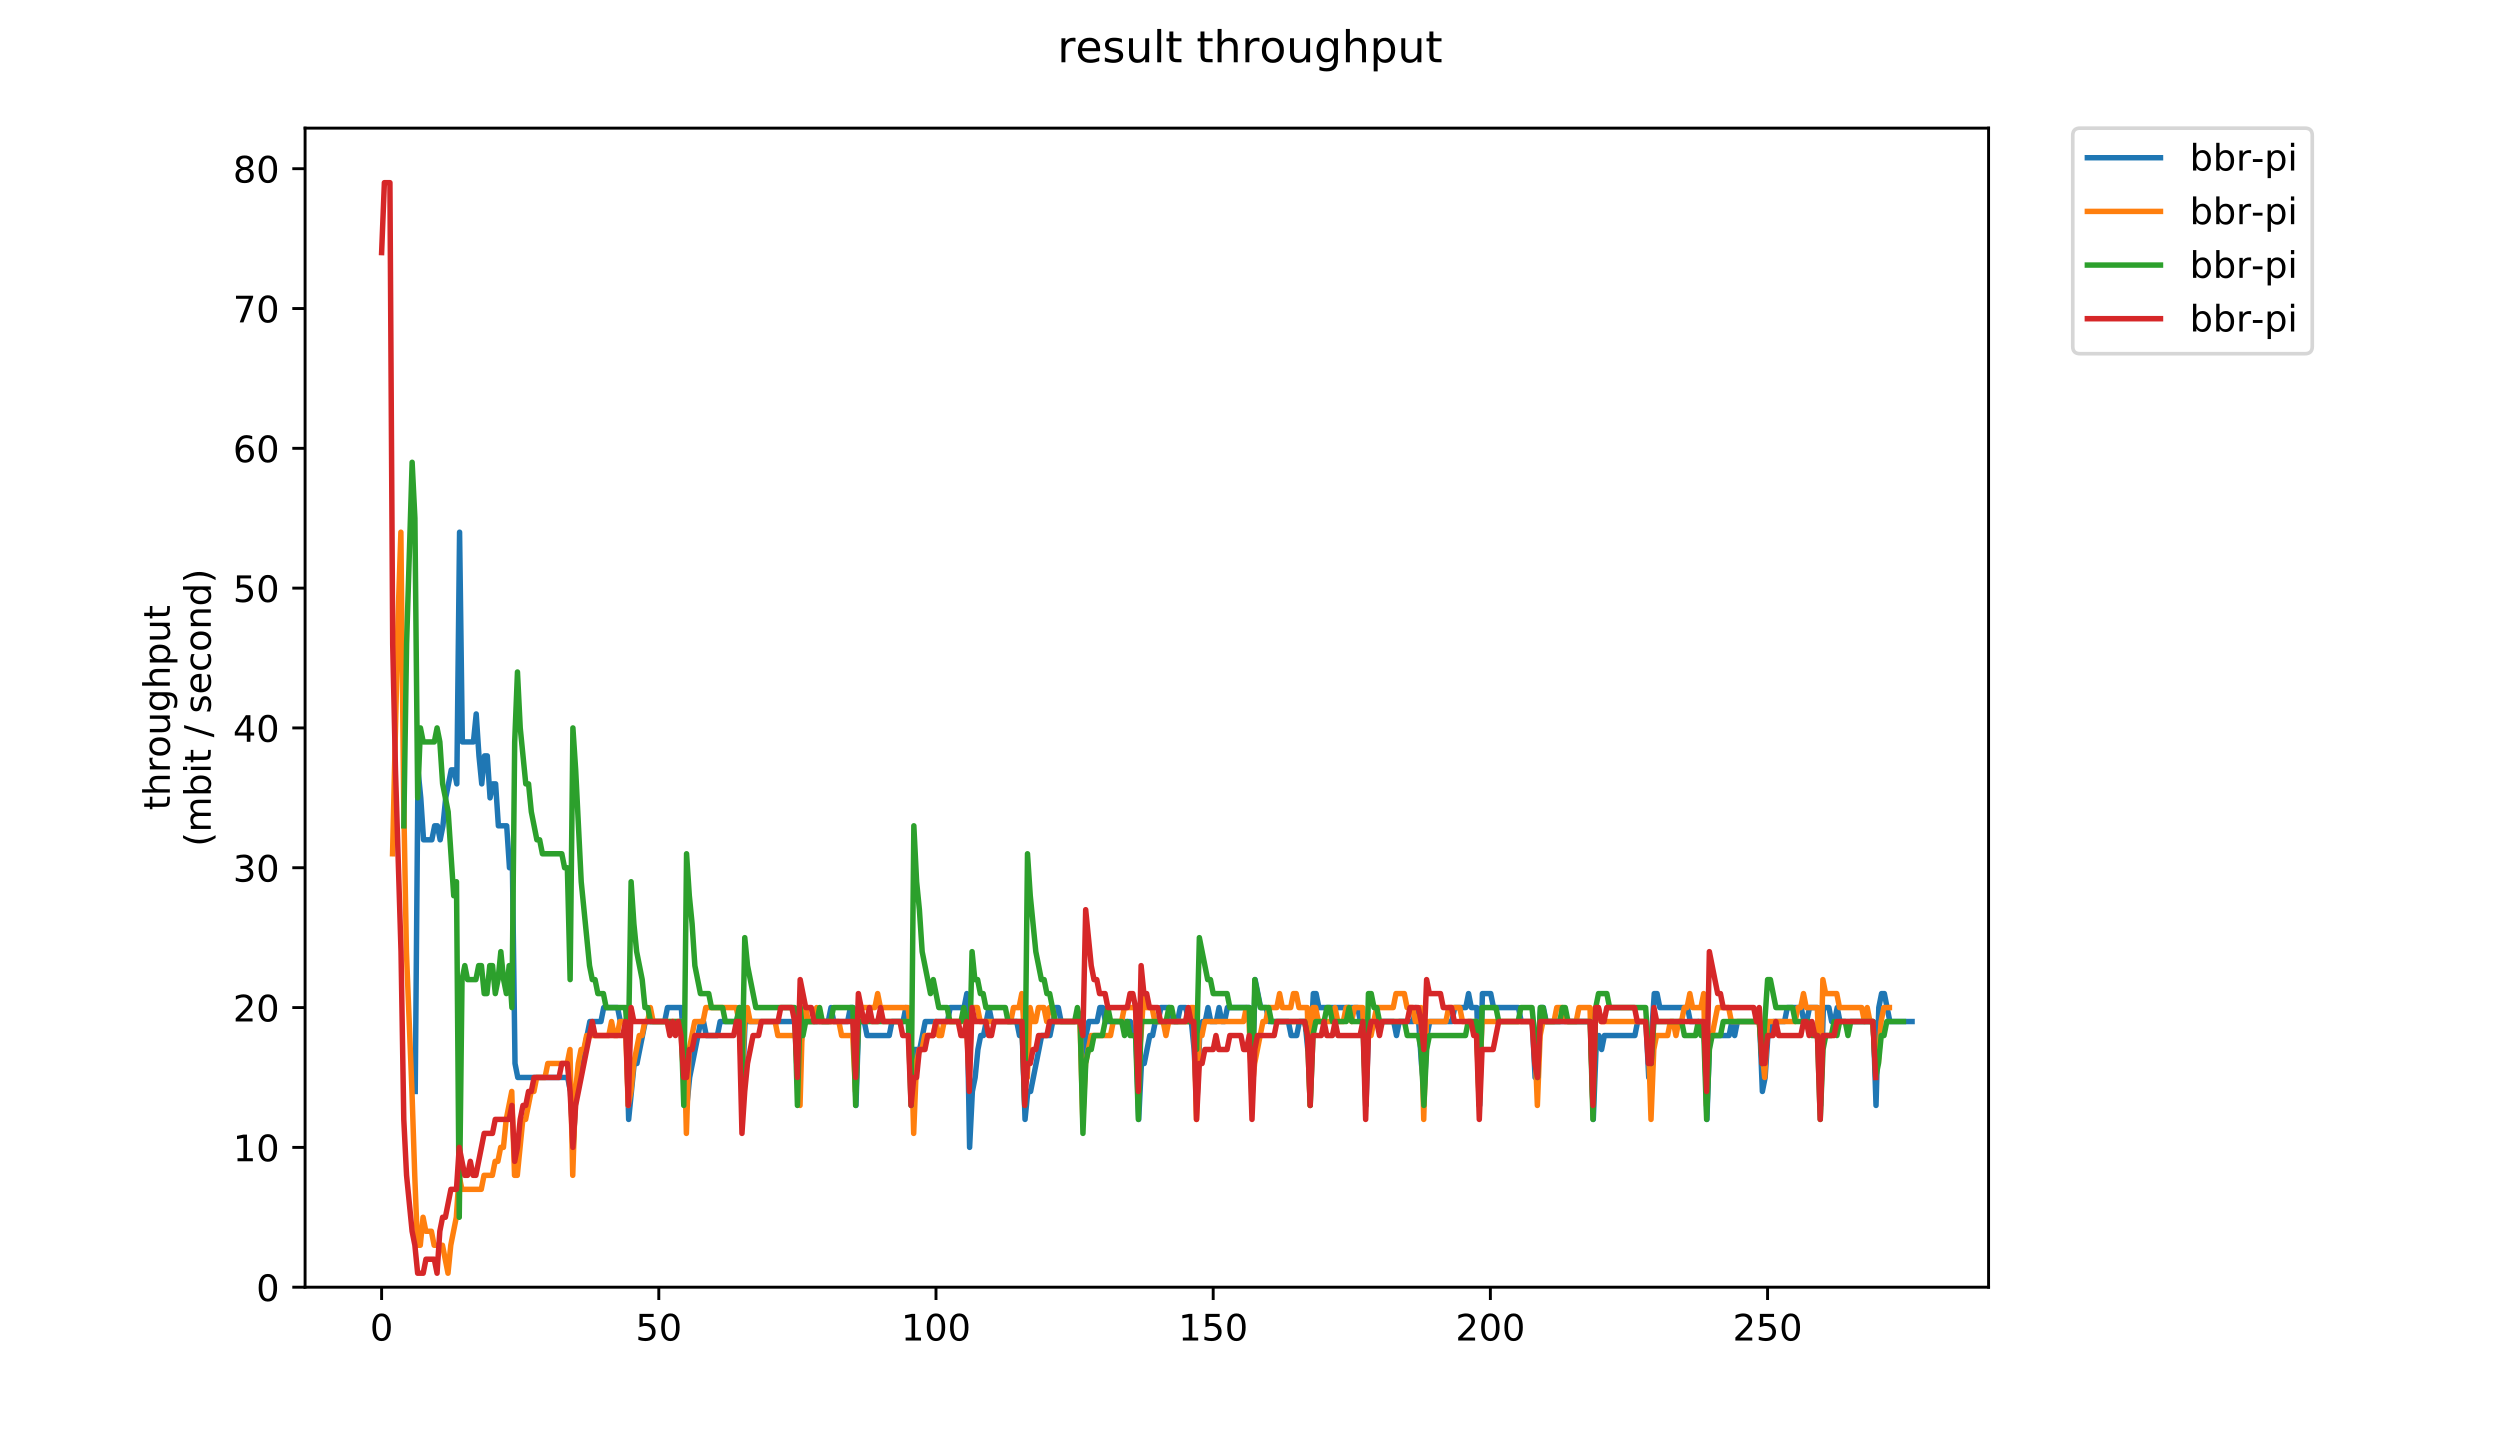 <?xml version="1.0" encoding="utf-8" standalone="no"?>
<!DOCTYPE svg PUBLIC "-//W3C//DTD SVG 1.1//EN"
  "http://www.w3.org/Graphics/SVG/1.1/DTD/svg11.dtd">
<!-- Created with matplotlib (https://matplotlib.org/) -->
<svg height="396pt" version="1.1" viewBox="0 0 684 396" width="684pt" xmlns="http://www.w3.org/2000/svg" xmlns:xlink="http://www.w3.org/1999/xlink">
 <defs>
  <style type="text/css">
*{stroke-linecap:butt;stroke-linejoin:round;}
  </style>
 </defs>
 <g id="figure_1">
  <g id="patch_1">
   <path d="M 0 396 
L 684 396 
L 684 0 
L 0 0 
z
" style="fill:#ffffff;"/>
  </g>
  <g id="axes_1">
   <g id="patch_2">
    <path d="M 83.472 352.174 
L 544.074 352.174 
L 544.074 35.062 
L 83.472 35.062 
z
" style="fill:#ffffff;"/>
   </g>
   <g id="matplotlib.axis_1">
    <g id="xtick_1">
     <g id="line2d_1">
      <defs>
       <path d="M 0 0 
L 0 3.5 
" id="m0b7e43cc71" style="stroke:#000000;stroke-width:0.8;"/>
      </defs>
      <g>
       <use style="stroke:#000000;stroke-width:0.8;" x="104.409" xlink:href="#m0b7e43cc71" y="352.174"/>
      </g>
     </g>
     <g id="text_1">
      <!-- 0 -->
      <defs>
       <path d="M 31.781 66.406 
Q 24.172 66.406 20.328 58.906 
Q 16.5 51.422 16.5 36.375 
Q 16.5 21.391 20.328 13.891 
Q 24.172 6.391 31.781 6.391 
Q 39.453 6.391 43.281 13.891 
Q 47.125 21.391 47.125 36.375 
Q 47.125 51.422 43.281 58.906 
Q 39.453 66.406 31.781 66.406 
z
M 31.781 74.219 
Q 44.047 74.219 50.516 64.516 
Q 56.984 54.828 56.984 36.375 
Q 56.984 17.969 50.516 8.266 
Q 44.047 -1.422 31.781 -1.422 
Q 19.531 -1.422 13.062 8.266 
Q 6.594 17.969 6.594 36.375 
Q 6.594 54.828 13.062 64.516 
Q 19.531 74.219 31.781 74.219 
z
" id="DejaVuSans-48"/>
      </defs>
      <g transform="translate(101.228 366.773)scale(0.1 -0.1)">
       <use xlink:href="#DejaVuSans-48"/>
      </g>
     </g>
    </g>
    <g id="xtick_2">
     <g id="line2d_2">
      <g>
       <use style="stroke:#000000;stroke-width:0.8;" x="180.248" xlink:href="#m0b7e43cc71" y="352.174"/>
      </g>
     </g>
     <g id="text_2">
      <!-- 50 -->
      <defs>
       <path d="M 10.797 72.906 
L 49.516 72.906 
L 49.516 64.594 
L 19.828 64.594 
L 19.828 46.734 
Q 21.969 47.469 24.109 47.828 
Q 26.266 48.188 28.422 48.188 
Q 40.625 48.188 47.75 41.5 
Q 54.891 34.812 54.891 23.391 
Q 54.891 11.625 47.562 5.094 
Q 40.234 -1.422 26.906 -1.422 
Q 22.312 -1.422 17.547 -0.641 
Q 12.797 0.141 7.719 1.703 
L 7.719 11.625 
Q 12.109 9.234 16.797 8.062 
Q 21.484 6.891 26.703 6.891 
Q 35.156 6.891 40.078 11.328 
Q 45.016 15.766 45.016 23.391 
Q 45.016 31 40.078 35.438 
Q 35.156 39.891 26.703 39.891 
Q 22.75 39.891 18.812 39.016 
Q 14.891 38.141 10.797 36.281 
z
" id="DejaVuSans-53"/>
      </defs>
      <g transform="translate(173.886 366.773)scale(0.1 -0.1)">
       <use xlink:href="#DejaVuSans-53"/>
       <use x="63.623" xlink:href="#DejaVuSans-48"/>
      </g>
     </g>
    </g>
    <g id="xtick_3">
     <g id="line2d_3">
      <g>
       <use style="stroke:#000000;stroke-width:0.8;" x="256.088" xlink:href="#m0b7e43cc71" y="352.174"/>
      </g>
     </g>
     <g id="text_3">
      <!-- 100 -->
      <defs>
       <path d="M 12.406 8.297 
L 28.516 8.297 
L 28.516 63.922 
L 10.984 60.406 
L 10.984 69.391 
L 28.422 72.906 
L 38.281 72.906 
L 38.281 8.297 
L 54.391 8.297 
L 54.391 0 
L 12.406 0 
z
" id="DejaVuSans-49"/>
      </defs>
      <g transform="translate(246.544 366.773)scale(0.1 -0.1)">
       <use xlink:href="#DejaVuSans-49"/>
       <use x="63.623" xlink:href="#DejaVuSans-48"/>
       <use x="127.246" xlink:href="#DejaVuSans-48"/>
      </g>
     </g>
    </g>
    <g id="xtick_4">
     <g id="line2d_4">
      <g>
       <use style="stroke:#000000;stroke-width:0.8;" x="331.928" xlink:href="#m0b7e43cc71" y="352.174"/>
      </g>
     </g>
     <g id="text_4">
      <!-- 150 -->
      <g transform="translate(322.384 366.773)scale(0.1 -0.1)">
       <use xlink:href="#DejaVuSans-49"/>
       <use x="63.623" xlink:href="#DejaVuSans-53"/>
       <use x="127.246" xlink:href="#DejaVuSans-48"/>
      </g>
     </g>
    </g>
    <g id="xtick_5">
     <g id="line2d_5">
      <g>
       <use style="stroke:#000000;stroke-width:0.8;" x="407.767" xlink:href="#m0b7e43cc71" y="352.174"/>
      </g>
     </g>
     <g id="text_5">
      <!-- 200 -->
      <defs>
       <path d="M 19.188 8.297 
L 53.609 8.297 
L 53.609 0 
L 7.328 0 
L 7.328 8.297 
Q 12.938 14.109 22.625 23.891 
Q 32.328 33.688 34.812 36.531 
Q 39.547 41.844 41.422 45.531 
Q 43.312 49.219 43.312 52.781 
Q 43.312 58.594 39.234 62.25 
Q 35.156 65.922 28.609 65.922 
Q 23.969 65.922 18.812 64.312 
Q 13.672 62.703 7.812 59.422 
L 7.812 69.391 
Q 13.766 71.781 18.938 73 
Q 24.125 74.219 28.422 74.219 
Q 39.75 74.219 46.484 68.547 
Q 53.219 62.891 53.219 53.422 
Q 53.219 48.922 51.531 44.891 
Q 49.859 40.875 45.406 35.406 
Q 44.188 33.984 37.641 27.219 
Q 31.109 20.453 19.188 8.297 
z
" id="DejaVuSans-50"/>
      </defs>
      <g transform="translate(398.223 366.773)scale(0.1 -0.1)">
       <use xlink:href="#DejaVuSans-50"/>
       <use x="63.623" xlink:href="#DejaVuSans-48"/>
       <use x="127.246" xlink:href="#DejaVuSans-48"/>
      </g>
     </g>
    </g>
    <g id="xtick_6">
     <g id="line2d_6">
      <g>
       <use style="stroke:#000000;stroke-width:0.8;" x="483.607" xlink:href="#m0b7e43cc71" y="352.174"/>
      </g>
     </g>
     <g id="text_6">
      <!-- 250 -->
      <g transform="translate(474.063 366.773)scale(0.1 -0.1)">
       <use xlink:href="#DejaVuSans-50"/>
       <use x="63.623" xlink:href="#DejaVuSans-53"/>
       <use x="127.246" xlink:href="#DejaVuSans-48"/>
      </g>
     </g>
    </g>
   </g>
   <g id="matplotlib.axis_2">
    <g id="ytick_1">
     <g id="line2d_7">
      <defs>
       <path d="M 0 0 
L -3.5 0 
" id="m1c94ac9622" style="stroke:#000000;stroke-width:0.8;"/>
      </defs>
      <g>
       <use style="stroke:#000000;stroke-width:0.8;" x="83.472" xlink:href="#m1c94ac9622" y="352.174"/>
      </g>
     </g>
     <g id="text_7">
      <!-- 0 -->
      <g transform="translate(70.11 355.973)scale(0.1 -0.1)">
       <use xlink:href="#DejaVuSans-48"/>
      </g>
     </g>
    </g>
    <g id="ytick_2">
     <g id="line2d_8">
      <g>
       <use style="stroke:#000000;stroke-width:0.8;" x="83.472" xlink:href="#m1c94ac9622" y="313.922"/>
      </g>
     </g>
     <g id="text_8">
      <!-- 10 -->
      <g transform="translate(63.747 317.721)scale(0.1 -0.1)">
       <use xlink:href="#DejaVuSans-49"/>
       <use x="63.623" xlink:href="#DejaVuSans-48"/>
      </g>
     </g>
    </g>
    <g id="ytick_3">
     <g id="line2d_9">
      <g>
       <use style="stroke:#000000;stroke-width:0.8;" x="83.472" xlink:href="#m1c94ac9622" y="275.67"/>
      </g>
     </g>
     <g id="text_9">
      <!-- 20 -->
      <g transform="translate(63.747 279.469)scale(0.1 -0.1)">
       <use xlink:href="#DejaVuSans-50"/>
       <use x="63.623" xlink:href="#DejaVuSans-48"/>
      </g>
     </g>
    </g>
    <g id="ytick_4">
     <g id="line2d_10">
      <g>
       <use style="stroke:#000000;stroke-width:0.8;" x="83.472" xlink:href="#m1c94ac9622" y="237.417"/>
      </g>
     </g>
     <g id="text_10">
      <!-- 30 -->
      <defs>
       <path d="M 40.578 39.312 
Q 47.656 37.797 51.625 33 
Q 55.609 28.219 55.609 21.188 
Q 55.609 10.406 48.188 4.484 
Q 40.766 -1.422 27.094 -1.422 
Q 22.516 -1.422 17.656 -0.516 
Q 12.797 0.391 7.625 2.203 
L 7.625 11.719 
Q 11.719 9.328 16.594 8.109 
Q 21.484 6.891 26.812 6.891 
Q 36.078 6.891 40.938 10.547 
Q 45.797 14.203 45.797 21.188 
Q 45.797 27.641 41.281 31.266 
Q 36.766 34.906 28.719 34.906 
L 20.219 34.906 
L 20.219 43.016 
L 29.109 43.016 
Q 36.375 43.016 40.234 45.922 
Q 44.094 48.828 44.094 54.297 
Q 44.094 59.906 40.109 62.906 
Q 36.141 65.922 28.719 65.922 
Q 24.656 65.922 20.016 65.031 
Q 15.375 64.156 9.812 62.312 
L 9.812 71.094 
Q 15.438 72.656 20.344 73.438 
Q 25.25 74.219 29.594 74.219 
Q 40.828 74.219 47.359 69.109 
Q 53.906 64.016 53.906 55.328 
Q 53.906 49.266 50.438 45.094 
Q 46.969 40.922 40.578 39.312 
z
" id="DejaVuSans-51"/>
      </defs>
      <g transform="translate(63.747 241.216)scale(0.1 -0.1)">
       <use xlink:href="#DejaVuSans-51"/>
       <use x="63.623" xlink:href="#DejaVuSans-48"/>
      </g>
     </g>
    </g>
    <g id="ytick_5">
     <g id="line2d_11">
      <g>
       <use style="stroke:#000000;stroke-width:0.8;" x="83.472" xlink:href="#m1c94ac9622" y="199.165"/>
      </g>
     </g>
     <g id="text_11">
      <!-- 40 -->
      <defs>
       <path d="M 37.797 64.312 
L 12.891 25.391 
L 37.797 25.391 
z
M 35.203 72.906 
L 47.609 72.906 
L 47.609 25.391 
L 58.016 25.391 
L 58.016 17.188 
L 47.609 17.188 
L 47.609 0 
L 37.797 0 
L 37.797 17.188 
L 4.891 17.188 
L 4.891 26.703 
z
" id="DejaVuSans-52"/>
      </defs>
      <g transform="translate(63.747 202.964)scale(0.1 -0.1)">
       <use xlink:href="#DejaVuSans-52"/>
       <use x="63.623" xlink:href="#DejaVuSans-48"/>
      </g>
     </g>
    </g>
    <g id="ytick_6">
     <g id="line2d_12">
      <g>
       <use style="stroke:#000000;stroke-width:0.8;" x="83.472" xlink:href="#m1c94ac9622" y="160.913"/>
      </g>
     </g>
     <g id="text_12">
      <!-- 50 -->
      <g transform="translate(63.747 164.712)scale(0.1 -0.1)">
       <use xlink:href="#DejaVuSans-53"/>
       <use x="63.623" xlink:href="#DejaVuSans-48"/>
      </g>
     </g>
    </g>
    <g id="ytick_7">
     <g id="line2d_13">
      <g>
       <use style="stroke:#000000;stroke-width:0.8;" x="83.472" xlink:href="#m1c94ac9622" y="122.66"/>
      </g>
     </g>
     <g id="text_13">
      <!-- 60 -->
      <defs>
       <path d="M 33.016 40.375 
Q 26.375 40.375 22.484 35.828 
Q 18.609 31.297 18.609 23.391 
Q 18.609 15.531 22.484 10.953 
Q 26.375 6.391 33.016 6.391 
Q 39.656 6.391 43.531 10.953 
Q 47.406 15.531 47.406 23.391 
Q 47.406 31.297 43.531 35.828 
Q 39.656 40.375 33.016 40.375 
z
M 52.594 71.297 
L 52.594 62.312 
Q 48.875 64.062 45.094 64.984 
Q 41.312 65.922 37.594 65.922 
Q 27.828 65.922 22.672 59.328 
Q 17.531 52.734 16.797 39.406 
Q 19.672 43.656 24.016 45.922 
Q 28.375 48.188 33.594 48.188 
Q 44.578 48.188 50.953 41.516 
Q 57.328 34.859 57.328 23.391 
Q 57.328 12.156 50.688 5.359 
Q 44.047 -1.422 33.016 -1.422 
Q 20.359 -1.422 13.672 8.266 
Q 6.984 17.969 6.984 36.375 
Q 6.984 53.656 15.188 63.938 
Q 23.391 74.219 37.203 74.219 
Q 40.922 74.219 44.703 73.484 
Q 48.484 72.75 52.594 71.297 
z
" id="DejaVuSans-54"/>
      </defs>
      <g transform="translate(63.747 126.46)scale(0.1 -0.1)">
       <use xlink:href="#DejaVuSans-54"/>
       <use x="63.623" xlink:href="#DejaVuSans-48"/>
      </g>
     </g>
    </g>
    <g id="ytick_8">
     <g id="line2d_14">
      <g>
       <use style="stroke:#000000;stroke-width:0.8;" x="83.472" xlink:href="#m1c94ac9622" y="84.408"/>
      </g>
     </g>
     <g id="text_14">
      <!-- 70 -->
      <defs>
       <path d="M 8.203 72.906 
L 55.078 72.906 
L 55.078 68.703 
L 28.609 0 
L 18.312 0 
L 43.219 64.594 
L 8.203 64.594 
z
" id="DejaVuSans-55"/>
      </defs>
      <g transform="translate(63.747 88.207)scale(0.1 -0.1)">
       <use xlink:href="#DejaVuSans-55"/>
       <use x="63.623" xlink:href="#DejaVuSans-48"/>
      </g>
     </g>
    </g>
    <g id="ytick_9">
     <g id="line2d_15">
      <g>
       <use style="stroke:#000000;stroke-width:0.8;" x="83.472" xlink:href="#m1c94ac9622" y="46.156"/>
      </g>
     </g>
     <g id="text_15">
      <!-- 80 -->
      <defs>
       <path d="M 31.781 34.625 
Q 24.75 34.625 20.719 30.859 
Q 16.703 27.094 16.703 20.516 
Q 16.703 13.922 20.719 10.156 
Q 24.75 6.391 31.781 6.391 
Q 38.812 6.391 42.859 10.172 
Q 46.922 13.969 46.922 20.516 
Q 46.922 27.094 42.891 30.859 
Q 38.875 34.625 31.781 34.625 
z
M 21.922 38.812 
Q 15.578 40.375 12.031 44.719 
Q 8.5 49.078 8.5 55.328 
Q 8.5 64.062 14.719 69.141 
Q 20.953 74.219 31.781 74.219 
Q 42.672 74.219 48.875 69.141 
Q 55.078 64.062 55.078 55.328 
Q 55.078 49.078 51.531 44.719 
Q 48 40.375 41.703 38.812 
Q 48.828 37.156 52.797 32.312 
Q 56.781 27.484 56.781 20.516 
Q 56.781 9.906 50.312 4.234 
Q 43.844 -1.422 31.781 -1.422 
Q 19.734 -1.422 13.25 4.234 
Q 6.781 9.906 6.781 20.516 
Q 6.781 27.484 10.781 32.312 
Q 14.797 37.156 21.922 38.812 
z
M 18.312 54.391 
Q 18.312 48.734 21.844 45.562 
Q 25.391 42.391 31.781 42.391 
Q 38.141 42.391 41.719 45.562 
Q 45.312 48.734 45.312 54.391 
Q 45.312 60.062 41.719 63.234 
Q 38.141 66.406 31.781 66.406 
Q 25.391 66.406 21.844 63.234 
Q 18.312 60.062 18.312 54.391 
z
" id="DejaVuSans-56"/>
      </defs>
      <g transform="translate(63.747 49.955)scale(0.1 -0.1)">
       <use xlink:href="#DejaVuSans-56"/>
       <use x="63.623" xlink:href="#DejaVuSans-48"/>
      </g>
     </g>
    </g>
    <g id="text_16">
     <!-- throughput -->
     <defs>
      <path d="M 18.312 70.219 
L 18.312 54.688 
L 36.812 54.688 
L 36.812 47.703 
L 18.312 47.703 
L 18.312 18.016 
Q 18.312 11.328 20.141 9.422 
Q 21.969 7.516 27.594 7.516 
L 36.812 7.516 
L 36.812 0 
L 27.594 0 
Q 17.188 0 13.234 3.875 
Q 9.281 7.766 9.281 18.016 
L 9.281 47.703 
L 2.688 47.703 
L 2.688 54.688 
L 9.281 54.688 
L 9.281 70.219 
z
" id="DejaVuSans-116"/>
      <path d="M 54.891 33.016 
L 54.891 0 
L 45.906 0 
L 45.906 32.719 
Q 45.906 40.484 42.875 44.328 
Q 39.844 48.188 33.797 48.188 
Q 26.516 48.188 22.312 43.547 
Q 18.109 38.922 18.109 30.906 
L 18.109 0 
L 9.078 0 
L 9.078 75.984 
L 18.109 75.984 
L 18.109 46.188 
Q 21.344 51.125 25.703 53.562 
Q 30.078 56 35.797 56 
Q 45.219 56 50.047 50.172 
Q 54.891 44.344 54.891 33.016 
z
" id="DejaVuSans-104"/>
      <path d="M 41.109 46.297 
Q 39.594 47.172 37.812 47.578 
Q 36.031 48 33.891 48 
Q 26.266 48 22.188 43.047 
Q 18.109 38.094 18.109 28.812 
L 18.109 0 
L 9.078 0 
L 9.078 54.688 
L 18.109 54.688 
L 18.109 46.188 
Q 20.953 51.172 25.484 53.578 
Q 30.031 56 36.531 56 
Q 37.453 56 38.578 55.875 
Q 39.703 55.766 41.062 55.516 
z
" id="DejaVuSans-114"/>
      <path d="M 30.609 48.391 
Q 23.391 48.391 19.188 42.75 
Q 14.984 37.109 14.984 27.297 
Q 14.984 17.484 19.156 11.844 
Q 23.344 6.203 30.609 6.203 
Q 37.797 6.203 41.984 11.859 
Q 46.188 17.531 46.188 27.297 
Q 46.188 37.016 41.984 42.703 
Q 37.797 48.391 30.609 48.391 
z
M 30.609 56 
Q 42.328 56 49.016 48.375 
Q 55.719 40.766 55.719 27.297 
Q 55.719 13.875 49.016 6.219 
Q 42.328 -1.422 30.609 -1.422 
Q 18.844 -1.422 12.172 6.219 
Q 5.516 13.875 5.516 27.297 
Q 5.516 40.766 12.172 48.375 
Q 18.844 56 30.609 56 
z
" id="DejaVuSans-111"/>
      <path d="M 8.5 21.578 
L 8.5 54.688 
L 17.484 54.688 
L 17.484 21.922 
Q 17.484 14.156 20.5 10.266 
Q 23.531 6.391 29.594 6.391 
Q 36.859 6.391 41.078 11.031 
Q 45.312 15.672 45.312 23.688 
L 45.312 54.688 
L 54.297 54.688 
L 54.297 0 
L 45.312 0 
L 45.312 8.406 
Q 42.047 3.422 37.719 1 
Q 33.406 -1.422 27.688 -1.422 
Q 18.266 -1.422 13.375 4.438 
Q 8.5 10.297 8.5 21.578 
z
M 31.109 56 
z
" id="DejaVuSans-117"/>
      <path d="M 45.406 27.984 
Q 45.406 37.75 41.375 43.109 
Q 37.359 48.484 30.078 48.484 
Q 22.859 48.484 18.828 43.109 
Q 14.797 37.75 14.797 27.984 
Q 14.797 18.266 18.828 12.891 
Q 22.859 7.516 30.078 7.516 
Q 37.359 7.516 41.375 12.891 
Q 45.406 18.266 45.406 27.984 
z
M 54.391 6.781 
Q 54.391 -7.172 48.188 -13.984 
Q 42 -20.797 29.203 -20.797 
Q 24.469 -20.797 20.266 -20.094 
Q 16.062 -19.391 12.109 -17.922 
L 12.109 -9.188 
Q 16.062 -11.328 19.922 -12.344 
Q 23.781 -13.375 27.781 -13.375 
Q 36.625 -13.375 41.016 -8.766 
Q 45.406 -4.156 45.406 5.172 
L 45.406 9.625 
Q 42.625 4.781 38.281 2.391 
Q 33.938 0 27.875 0 
Q 17.828 0 11.672 7.656 
Q 5.516 15.328 5.516 27.984 
Q 5.516 40.672 11.672 48.328 
Q 17.828 56 27.875 56 
Q 33.938 56 38.281 53.609 
Q 42.625 51.219 45.406 46.391 
L 45.406 54.688 
L 54.391 54.688 
z
" id="DejaVuSans-103"/>
      <path d="M 18.109 8.203 
L 18.109 -20.797 
L 9.078 -20.797 
L 9.078 54.688 
L 18.109 54.688 
L 18.109 46.391 
Q 20.953 51.266 25.266 53.625 
Q 29.594 56 35.594 56 
Q 45.562 56 51.781 48.094 
Q 58.016 40.188 58.016 27.297 
Q 58.016 14.406 51.781 6.484 
Q 45.562 -1.422 35.594 -1.422 
Q 29.594 -1.422 25.266 0.953 
Q 20.953 3.328 18.109 8.203 
z
M 48.688 27.297 
Q 48.688 37.203 44.609 42.844 
Q 40.531 48.484 33.406 48.484 
Q 26.266 48.484 22.188 42.844 
Q 18.109 37.203 18.109 27.297 
Q 18.109 17.391 22.188 11.75 
Q 26.266 6.109 33.406 6.109 
Q 40.531 6.109 44.609 11.75 
Q 48.688 17.391 48.688 27.297 
z
" id="DejaVuSans-112"/>
     </defs>
     <g transform="translate(46.47 221.675)rotate(-90)scale(0.1 -0.1)">
      <use xlink:href="#DejaVuSans-116"/>
      <use x="39.209" xlink:href="#DejaVuSans-104"/>
      <use x="102.588" xlink:href="#DejaVuSans-114"/>
      <use x="143.67" xlink:href="#DejaVuSans-111"/>
      <use x="204.852" xlink:href="#DejaVuSans-117"/>
      <use x="268.23" xlink:href="#DejaVuSans-103"/>
      <use x="331.707" xlink:href="#DejaVuSans-104"/>
      <use x="395.086" xlink:href="#DejaVuSans-112"/>
      <use x="458.562" xlink:href="#DejaVuSans-117"/>
      <use x="521.941" xlink:href="#DejaVuSans-116"/>
     </g>
     <!-- (mbit / second) -->
     <defs>
      <path d="M 31 75.875 
Q 24.469 64.656 21.281 53.656 
Q 18.109 42.672 18.109 31.391 
Q 18.109 20.125 21.312 9.062 
Q 24.516 -2 31 -13.188 
L 23.188 -13.188 
Q 15.875 -1.703 12.234 9.375 
Q 8.594 20.453 8.594 31.391 
Q 8.594 42.281 12.203 53.312 
Q 15.828 64.359 23.188 75.875 
z
" id="DejaVuSans-40"/>
      <path d="M 52 44.188 
Q 55.375 50.25 60.062 53.125 
Q 64.75 56 71.094 56 
Q 79.641 56 84.281 50.016 
Q 88.922 44.047 88.922 33.016 
L 88.922 0 
L 79.891 0 
L 79.891 32.719 
Q 79.891 40.578 77.094 44.375 
Q 74.312 48.188 68.609 48.188 
Q 61.625 48.188 57.562 43.547 
Q 53.516 38.922 53.516 30.906 
L 53.516 0 
L 44.484 0 
L 44.484 32.719 
Q 44.484 40.625 41.703 44.406 
Q 38.922 48.188 33.109 48.188 
Q 26.219 48.188 22.156 43.531 
Q 18.109 38.875 18.109 30.906 
L 18.109 0 
L 9.078 0 
L 9.078 54.688 
L 18.109 54.688 
L 18.109 46.188 
Q 21.188 51.219 25.484 53.609 
Q 29.781 56 35.688 56 
Q 41.656 56 45.828 52.969 
Q 50 49.953 52 44.188 
z
" id="DejaVuSans-109"/>
      <path d="M 48.688 27.297 
Q 48.688 37.203 44.609 42.844 
Q 40.531 48.484 33.406 48.484 
Q 26.266 48.484 22.188 42.844 
Q 18.109 37.203 18.109 27.297 
Q 18.109 17.391 22.188 11.75 
Q 26.266 6.109 33.406 6.109 
Q 40.531 6.109 44.609 11.75 
Q 48.688 17.391 48.688 27.297 
z
M 18.109 46.391 
Q 20.953 51.266 25.266 53.625 
Q 29.594 56 35.594 56 
Q 45.562 56 51.781 48.094 
Q 58.016 40.188 58.016 27.297 
Q 58.016 14.406 51.781 6.484 
Q 45.562 -1.422 35.594 -1.422 
Q 29.594 -1.422 25.266 0.953 
Q 20.953 3.328 18.109 8.203 
L 18.109 0 
L 9.078 0 
L 9.078 75.984 
L 18.109 75.984 
z
" id="DejaVuSans-98"/>
      <path d="M 9.422 54.688 
L 18.406 54.688 
L 18.406 0 
L 9.422 0 
z
M 9.422 75.984 
L 18.406 75.984 
L 18.406 64.594 
L 9.422 64.594 
z
" id="DejaVuSans-105"/>
      <path id="DejaVuSans-32"/>
      <path d="M 25.391 72.906 
L 33.688 72.906 
L 8.297 -9.281 
L 0 -9.281 
z
" id="DejaVuSans-47"/>
      <path d="M 44.281 53.078 
L 44.281 44.578 
Q 40.484 46.531 36.375 47.5 
Q 32.281 48.484 27.875 48.484 
Q 21.188 48.484 17.844 46.438 
Q 14.5 44.391 14.5 40.281 
Q 14.5 37.156 16.891 35.375 
Q 19.281 33.594 26.516 31.984 
L 29.594 31.297 
Q 39.156 29.25 43.188 25.516 
Q 47.219 21.781 47.219 15.094 
Q 47.219 7.469 41.188 3.016 
Q 35.156 -1.422 24.609 -1.422 
Q 20.219 -1.422 15.453 -0.562 
Q 10.688 0.297 5.422 2 
L 5.422 11.281 
Q 10.406 8.688 15.234 7.391 
Q 20.062 6.109 24.812 6.109 
Q 31.156 6.109 34.562 8.281 
Q 37.984 10.453 37.984 14.406 
Q 37.984 18.062 35.516 20.016 
Q 33.062 21.969 24.703 23.781 
L 21.578 24.516 
Q 13.234 26.266 9.516 29.906 
Q 5.812 33.547 5.812 39.891 
Q 5.812 47.609 11.281 51.797 
Q 16.75 56 26.812 56 
Q 31.781 56 36.172 55.266 
Q 40.578 54.547 44.281 53.078 
z
" id="DejaVuSans-115"/>
      <path d="M 56.203 29.594 
L 56.203 25.203 
L 14.891 25.203 
Q 15.484 15.922 20.484 11.062 
Q 25.484 6.203 34.422 6.203 
Q 39.594 6.203 44.453 7.469 
Q 49.312 8.734 54.109 11.281 
L 54.109 2.781 
Q 49.266 0.734 44.188 -0.344 
Q 39.109 -1.422 33.891 -1.422 
Q 20.797 -1.422 13.156 6.188 
Q 5.516 13.812 5.516 26.812 
Q 5.516 40.234 12.766 48.109 
Q 20.016 56 32.328 56 
Q 43.359 56 49.781 48.891 
Q 56.203 41.797 56.203 29.594 
z
M 47.219 32.234 
Q 47.125 39.594 43.094 43.984 
Q 39.062 48.391 32.422 48.391 
Q 24.906 48.391 20.391 44.141 
Q 15.875 39.891 15.188 32.172 
z
" id="DejaVuSans-101"/>
      <path d="M 48.781 52.594 
L 48.781 44.188 
Q 44.969 46.297 41.141 47.344 
Q 37.312 48.391 33.406 48.391 
Q 24.656 48.391 19.812 42.844 
Q 14.984 37.312 14.984 27.297 
Q 14.984 17.281 19.812 11.734 
Q 24.656 6.203 33.406 6.203 
Q 37.312 6.203 41.141 7.25 
Q 44.969 8.297 48.781 10.406 
L 48.781 2.094 
Q 45.016 0.344 40.984 -0.531 
Q 36.969 -1.422 32.422 -1.422 
Q 20.062 -1.422 12.781 6.344 
Q 5.516 14.109 5.516 27.297 
Q 5.516 40.672 12.859 48.328 
Q 20.219 56 33.016 56 
Q 37.156 56 41.109 55.141 
Q 45.062 54.297 48.781 52.594 
z
" id="DejaVuSans-99"/>
      <path d="M 54.891 33.016 
L 54.891 0 
L 45.906 0 
L 45.906 32.719 
Q 45.906 40.484 42.875 44.328 
Q 39.844 48.188 33.797 48.188 
Q 26.516 48.188 22.312 43.547 
Q 18.109 38.922 18.109 30.906 
L 18.109 0 
L 9.078 0 
L 9.078 54.688 
L 18.109 54.688 
L 18.109 46.188 
Q 21.344 51.125 25.703 53.562 
Q 30.078 56 35.797 56 
Q 45.219 56 50.047 50.172 
Q 54.891 44.344 54.891 33.016 
z
" id="DejaVuSans-110"/>
      <path d="M 45.406 46.391 
L 45.406 75.984 
L 54.391 75.984 
L 54.391 0 
L 45.406 0 
L 45.406 8.203 
Q 42.578 3.328 38.25 0.953 
Q 33.938 -1.422 27.875 -1.422 
Q 17.969 -1.422 11.734 6.484 
Q 5.516 14.406 5.516 27.297 
Q 5.516 40.188 11.734 48.094 
Q 17.969 56 27.875 56 
Q 33.938 56 38.25 53.625 
Q 42.578 51.266 45.406 46.391 
z
M 14.797 27.297 
Q 14.797 17.391 18.875 11.75 
Q 22.953 6.109 30.078 6.109 
Q 37.203 6.109 41.297 11.75 
Q 45.406 17.391 45.406 27.297 
Q 45.406 37.203 41.297 42.844 
Q 37.203 48.484 30.078 48.484 
Q 22.953 48.484 18.875 42.844 
Q 14.797 37.203 14.797 27.297 
z
" id="DejaVuSans-100"/>
      <path d="M 8.016 75.875 
L 15.828 75.875 
Q 23.141 64.359 26.781 53.312 
Q 30.422 42.281 30.422 31.391 
Q 30.422 20.453 26.781 9.375 
Q 23.141 -1.703 15.828 -13.188 
L 8.016 -13.188 
Q 14.5 -2 17.703 9.062 
Q 20.906 20.125 20.906 31.391 
Q 20.906 42.672 17.703 53.656 
Q 14.5 64.656 8.016 75.875 
z
" id="DejaVuSans-41"/>
     </defs>
     <g transform="translate(57.668 231.609)rotate(-90)scale(0.1 -0.1)">
      <use xlink:href="#DejaVuSans-40"/>
      <use x="39.014" xlink:href="#DejaVuSans-109"/>
      <use x="136.426" xlink:href="#DejaVuSans-98"/>
      <use x="199.902" xlink:href="#DejaVuSans-105"/>
      <use x="227.686" xlink:href="#DejaVuSans-116"/>
      <use x="266.895" xlink:href="#DejaVuSans-32"/>
      <use x="298.682" xlink:href="#DejaVuSans-47"/>
      <use x="332.373" xlink:href="#DejaVuSans-32"/>
      <use x="364.16" xlink:href="#DejaVuSans-115"/>
      <use x="416.26" xlink:href="#DejaVuSans-101"/>
      <use x="477.783" xlink:href="#DejaVuSans-99"/>
      <use x="532.764" xlink:href="#DejaVuSans-111"/>
      <use x="593.945" xlink:href="#DejaVuSans-110"/>
      <use x="657.324" xlink:href="#DejaVuSans-100"/>
      <use x="720.801" xlink:href="#DejaVuSans-41"/>
     </g>
    </g>
   </g>
   <g id="line2d_16">
    <path clip-path="url(#p8a3d3c71c4)" d="M 113.604 298.621 
L 114.362 210.641 
L 115.12 218.291 
L 115.879 229.767 
L 118.154 229.767 
L 118.912 225.942 
L 119.671 225.942 
L 120.429 229.767 
L 121.188 225.942 
L 121.946 218.291 
L 123.463 210.641 
L 124.221 210.641 
L 124.98 214.466 
L 125.738 145.612 
L 126.496 202.99 
L 129.53 202.99 
L 130.288 195.34 
L 131.047 206.815 
L 131.805 214.466 
L 132.563 206.815 
L 133.322 206.815 
L 134.08 218.291 
L 134.839 214.466 
L 135.597 214.466 
L 136.355 225.942 
L 138.631 225.942 
L 139.389 237.417 
L 140.147 233.592 
L 140.906 290.97 
L 141.664 294.796 
L 155.315 294.796 
L 156.074 298.621 
L 156.832 313.922 
L 157.591 298.621 
L 161.383 279.495 
L 164.416 279.495 
L 165.175 275.67 
L 168.966 275.67 
L 169.725 279.495 
L 171.242 279.495 
L 172 306.271 
L 173.517 290.97 
L 174.275 290.97 
L 176.55 279.495 
L 181.859 279.495 
L 182.618 275.67 
L 186.41 275.67 
L 187.168 287.145 
L 187.926 302.446 
L 188.685 294.796 
L 191.718 279.495 
L 192.477 279.495 
L 193.235 283.32 
L 196.269 283.32 
L 197.027 279.495 
L 201.578 279.495 
L 202.336 275.67 
L 203.094 298.621 
L 203.853 279.495 
L 217.504 279.495 
L 218.262 294.796 
L 219.779 279.495 
L 226.605 279.495 
L 227.363 275.67 
L 228.121 279.495 
L 231.913 279.495 
L 232.672 275.67 
L 233.43 275.67 
L 234.189 302.446 
L 234.947 279.495 
L 236.464 279.495 
L 237.222 283.32 
L 243.289 283.32 
L 244.048 279.495 
L 247.081 279.495 
L 247.84 275.67 
L 248.598 279.495 
L 249.356 298.621 
L 250.115 287.145 
L 251.632 287.145 
L 253.148 279.495 
L 259.216 279.495 
L 259.974 275.67 
L 263.766 275.67 
L 264.524 271.844 
L 265.283 313.922 
L 266.041 298.621 
L 266.8 294.796 
L 267.558 287.145 
L 268.316 283.32 
L 269.075 283.32 
L 270.592 275.67 
L 271.35 279.495 
L 278.176 279.495 
L 278.934 283.32 
L 279.692 283.32 
L 280.451 306.271 
L 281.209 298.621 
L 281.968 298.621 
L 285.001 283.32 
L 287.276 283.32 
L 288.793 275.67 
L 289.551 275.67 
L 290.31 279.495 
L 295.619 279.495 
L 296.377 302.446 
L 297.135 283.32 
L 297.894 279.495 
L 300.169 279.495 
L 300.927 275.67 
L 301.686 275.67 
L 302.444 279.495 
L 309.27 279.495 
L 310.028 283.32 
L 310.787 283.32 
L 311.545 306.271 
L 312.303 290.97 
L 313.062 290.97 
L 314.579 283.32 
L 315.337 283.32 
L 316.095 279.495 
L 316.854 279.495 
L 317.612 275.67 
L 319.887 275.67 
L 320.646 279.495 
L 322.163 279.495 
L 322.921 275.67 
L 324.438 275.67 
L 325.196 279.495 
L 325.954 279.495 
L 326.713 287.145 
L 327.471 302.446 
L 328.23 283.32 
L 328.988 279.495 
L 329.746 279.495 
L 330.505 275.67 
L 331.263 279.495 
L 332.78 279.495 
L 333.538 275.67 
L 334.297 279.495 
L 335.055 279.495 
L 335.814 275.67 
L 341.881 275.67 
L 342.639 298.621 
L 343.398 268.019 
L 344.914 275.67 
L 346.431 275.67 
L 347.19 279.495 
L 352.498 279.495 
L 353.257 283.32 
L 354.774 283.32 
L 355.532 279.495 
L 357.049 279.495 
L 357.807 287.145 
L 358.566 287.145 
L 359.324 271.844 
L 360.082 271.844 
L 360.841 275.67 
L 371.458 275.67 
L 372.217 279.495 
L 372.975 279.495 
L 373.733 302.446 
L 374.492 279.495 
L 381.317 279.495 
L 382.076 283.32 
L 382.834 279.495 
L 386.626 279.495 
L 387.385 275.67 
L 388.143 279.495 
L 388.901 290.97 
L 389.66 298.621 
L 390.418 283.32 
L 391.177 279.495 
L 397.244 279.495 
L 398.002 275.67 
L 401.036 275.67 
L 401.794 271.844 
L 402.552 275.67 
L 404.069 275.67 
L 404.828 302.446 
L 405.586 271.844 
L 407.861 271.844 
L 408.62 275.67 
L 415.445 275.67 
L 416.204 279.495 
L 419.237 279.495 
L 419.996 294.796 
L 420.754 287.145 
L 421.512 275.67 
L 422.271 275.67 
L 423.029 279.495 
L 435.164 279.495 
L 435.922 306.271 
L 436.68 287.145 
L 437.439 283.32 
L 438.197 287.145 
L 438.956 283.32 
L 447.298 283.32 
L 448.056 279.495 
L 450.331 279.495 
L 451.09 294.796 
L 452.607 271.844 
L 453.365 271.844 
L 454.123 275.67 
L 461.707 275.67 
L 462.466 279.495 
L 466.258 279.495 
L 467.016 306.271 
L 467.775 283.32 
L 473.083 283.32 
L 473.842 279.495 
L 474.6 283.32 
L 475.359 279.495 
L 481.426 279.495 
L 482.184 298.621 
L 482.942 294.796 
L 483.701 283.32 
L 484.459 283.32 
L 485.218 279.495 
L 488.251 279.495 
L 489.01 275.67 
L 492.802 275.67 
L 493.56 279.495 
L 494.318 279.495 
L 495.077 275.67 
L 497.352 275.67 
L 498.11 302.446 
L 498.869 275.67 
L 500.386 275.67 
L 501.144 279.495 
L 501.902 279.495 
L 502.661 275.67 
L 503.419 279.495 
L 512.52 279.495 
L 513.278 302.446 
L 514.037 275.67 
L 514.795 271.844 
L 515.554 271.844 
L 517.07 279.495 
L 523.137 279.495 
L 523.137 279.495 
" style="fill:none;stroke:#1f77b4;stroke-linecap:square;stroke-width:1.5;"/>
   </g>
   <g id="line2d_17">
    <path clip-path="url(#p8a3d3c71c4)" d="M 107.404 233.592 
L 108.921 168.563 
L 109.68 145.612 
L 110.438 218.291 
L 111.196 260.369 
L 112.713 298.621 
L 113.472 321.572 
L 114.23 340.698 
L 114.988 340.698 
L 115.747 333.048 
L 116.505 336.873 
L 118.022 336.873 
L 118.78 340.698 
L 121.056 340.698 
L 122.572 348.349 
L 123.331 340.698 
L 124.848 333.048 
L 125.606 321.572 
L 126.364 325.398 
L 131.673 325.398 
L 132.432 321.572 
L 134.707 321.572 
L 135.465 317.747 
L 136.223 317.747 
L 136.982 313.922 
L 137.74 313.922 
L 138.499 306.271 
L 140.015 298.621 
L 140.774 321.572 
L 141.532 321.572 
L 143.049 306.271 
L 143.807 306.271 
L 145.324 298.621 
L 146.083 298.621 
L 146.841 294.796 
L 149.116 294.796 
L 149.875 290.97 
L 155.183 290.97 
L 155.942 287.145 
L 156.7 321.572 
L 157.459 298.621 
L 158.217 290.97 
L 158.975 287.145 
L 159.734 287.145 
L 160.492 283.32 
L 166.559 283.32 
L 167.318 279.495 
L 168.076 283.32 
L 168.835 283.32 
L 169.593 279.495 
L 171.11 279.495 
L 171.868 302.446 
L 172.627 298.621 
L 173.385 290.97 
L 174.902 283.32 
L 175.66 283.32 
L 176.418 279.495 
L 177.177 279.495 
L 177.935 275.67 
L 178.694 279.495 
L 187.036 279.495 
L 187.794 310.097 
L 188.553 287.145 
L 190.07 279.495 
L 192.345 279.495 
L 193.103 275.67 
L 201.446 275.67 
L 202.204 279.495 
L 202.962 294.796 
L 203.721 279.495 
L 204.479 275.67 
L 205.238 279.495 
L 212.063 279.495 
L 212.822 283.32 
L 218.13 283.32 
L 218.889 302.446 
L 219.647 275.67 
L 220.405 275.67 
L 221.164 279.495 
L 222.681 279.495 
L 223.439 275.67 
L 224.197 279.495 
L 229.506 279.495 
L 230.265 283.32 
L 233.298 283.32 
L 234.057 298.621 
L 234.815 279.495 
L 235.573 275.67 
L 239.365 275.67 
L 240.124 271.844 
L 240.882 275.67 
L 248.466 275.67 
L 249.225 283.32 
L 249.983 310.097 
L 250.741 290.97 
L 251.5 287.145 
L 252.258 287.145 
L 253.016 283.32 
L 255.292 283.32 
L 256.05 279.495 
L 256.808 283.32 
L 257.567 283.32 
L 258.325 279.495 
L 264.392 279.495 
L 265.151 294.796 
L 265.909 275.67 
L 267.426 275.67 
L 268.184 279.495 
L 276.527 279.495 
L 277.285 275.67 
L 278.802 275.67 
L 279.56 271.844 
L 281.077 294.796 
L 281.836 275.67 
L 282.594 279.495 
L 283.352 279.495 
L 284.111 275.67 
L 285.628 275.67 
L 286.386 279.495 
L 287.144 275.67 
L 287.903 275.67 
L 288.661 279.495 
L 295.487 279.495 
L 296.245 306.271 
L 297.003 290.97 
L 298.52 283.32 
L 303.829 283.32 
L 304.587 279.495 
L 306.863 279.495 
L 307.621 275.67 
L 310.655 275.67 
L 311.413 290.97 
L 312.171 283.32 
L 312.93 271.844 
L 313.688 275.67 
L 315.205 275.67 
L 315.963 279.495 
L 318.239 279.495 
L 318.997 283.32 
L 319.755 279.495 
L 325.064 279.495 
L 325.823 275.67 
L 326.581 275.67 
L 327.339 306.271 
L 328.098 283.32 
L 328.856 283.32 
L 329.615 279.495 
L 340.232 279.495 
L 340.99 275.67 
L 341.749 279.495 
L 342.507 298.621 
L 343.266 290.97 
L 345.541 279.495 
L 346.299 279.495 
L 347.058 275.67 
L 349.333 275.67 
L 350.091 271.844 
L 350.85 275.67 
L 353.125 275.67 
L 353.883 271.844 
L 354.642 271.844 
L 355.4 275.67 
L 357.675 275.67 
L 358.434 302.446 
L 359.192 275.67 
L 359.95 275.67 
L 360.709 279.495 
L 364.501 279.495 
L 365.259 275.67 
L 366.018 279.495 
L 367.534 279.495 
L 368.293 275.67 
L 369.051 275.67 
L 369.809 279.495 
L 370.568 275.67 
L 372.843 275.67 
L 373.601 298.621 
L 374.36 279.495 
L 375.118 283.32 
L 376.635 275.67 
L 381.185 275.67 
L 381.944 271.844 
L 384.219 271.844 
L 384.977 275.67 
L 386.494 275.67 
L 387.253 279.495 
L 388.011 279.495 
L 388.769 275.67 
L 389.528 306.271 
L 390.286 279.495 
L 395.595 279.495 
L 396.353 275.67 
L 399.387 275.67 
L 400.145 279.495 
L 403.937 279.495 
L 404.696 302.446 
L 405.454 279.495 
L 419.105 279.495 
L 419.864 283.32 
L 420.622 302.446 
L 421.38 283.32 
L 422.139 279.495 
L 425.172 279.495 
L 425.931 275.67 
L 427.448 275.67 
L 428.206 279.495 
L 431.24 279.495 
L 431.998 275.67 
L 435.032 275.67 
L 435.79 302.446 
L 436.548 275.67 
L 437.307 275.67 
L 438.065 279.495 
L 450.199 279.495 
L 450.958 283.32 
L 451.716 306.271 
L 452.475 287.145 
L 453.233 283.32 
L 456.267 283.32 
L 457.025 279.495 
L 457.783 279.495 
L 458.542 283.32 
L 459.3 279.495 
L 460.059 279.495 
L 460.817 275.67 
L 461.575 275.67 
L 462.334 271.844 
L 463.092 275.67 
L 465.367 275.67 
L 466.126 271.844 
L 466.884 302.446 
L 467.643 283.32 
L 468.401 283.32 
L 469.918 275.67 
L 472.951 275.67 
L 473.71 279.495 
L 481.294 279.495 
L 482.811 294.796 
L 483.569 279.495 
L 491.153 279.495 
L 491.911 275.67 
L 492.67 275.67 
L 493.428 271.844 
L 494.186 275.67 
L 497.22 275.67 
L 497.978 298.621 
L 498.737 268.019 
L 499.495 271.844 
L 502.529 271.844 
L 503.287 275.67 
L 509.354 275.67 
L 510.113 279.495 
L 510.871 275.67 
L 511.63 279.495 
L 512.388 279.495 
L 513.146 290.97 
L 513.905 290.97 
L 514.663 279.495 
L 515.422 275.67 
L 516.938 275.67 
L 516.938 275.67 
" style="fill:none;stroke:#ff7f0e;stroke-linecap:square;stroke-width:1.5;"/>
   </g>
   <g id="line2d_18">
    <path clip-path="url(#p8a3d3c71c4)" d="M 110.484 225.942 
L 111.242 176.214 
L 112.759 126.486 
L 113.517 141.786 
L 114.276 218.291 
L 115.034 199.165 
L 115.792 202.99 
L 118.826 202.99 
L 119.584 199.165 
L 120.343 202.99 
L 121.101 214.466 
L 122.618 222.116 
L 124.135 245.068 
L 124.893 241.242 
L 125.651 333.048 
L 126.41 268.019 
L 127.168 264.194 
L 127.927 268.019 
L 130.202 268.019 
L 130.96 264.194 
L 131.719 264.194 
L 132.477 271.844 
L 133.235 271.844 
L 133.994 264.194 
L 134.752 264.194 
L 135.511 271.844 
L 136.269 268.019 
L 137.027 260.369 
L 137.786 268.019 
L 138.544 271.844 
L 139.303 264.194 
L 140.061 275.67 
L 140.819 202.99 
L 141.578 183.864 
L 142.336 199.165 
L 143.853 214.466 
L 144.611 214.466 
L 145.37 222.116 
L 146.887 229.767 
L 147.645 229.767 
L 148.403 233.592 
L 153.712 233.592 
L 154.471 237.417 
L 155.229 237.417 
L 155.987 268.019 
L 156.746 199.165 
L 157.504 210.641 
L 159.021 241.242 
L 161.296 264.194 
L 162.054 268.019 
L 162.813 268.019 
L 163.571 271.844 
L 165.088 271.844 
L 165.846 275.67 
L 171.155 275.67 
L 171.914 287.145 
L 172.672 241.242 
L 173.43 252.718 
L 174.189 260.369 
L 175.706 268.019 
L 176.464 275.67 
L 177.222 275.67 
L 177.981 279.495 
L 186.323 279.495 
L 187.082 302.446 
L 187.84 233.592 
L 188.598 245.068 
L 189.357 252.718 
L 190.115 264.194 
L 191.632 271.844 
L 193.907 271.844 
L 194.665 275.67 
L 197.699 275.67 
L 198.457 279.495 
L 201.491 279.495 
L 202.249 275.67 
L 203.008 294.796 
L 203.766 256.543 
L 204.525 264.194 
L 206.8 275.67 
L 217.417 275.67 
L 218.176 302.446 
L 218.934 275.67 
L 219.693 283.32 
L 220.451 279.495 
L 223.485 279.495 
L 224.243 275.67 
L 225.001 279.495 
L 227.277 279.495 
L 228.035 275.67 
L 233.344 275.67 
L 234.102 302.446 
L 234.86 279.495 
L 248.512 279.495 
L 249.27 302.446 
L 250.028 225.942 
L 250.787 241.242 
L 251.545 248.893 
L 252.304 260.369 
L 254.579 271.844 
L 255.337 268.019 
L 256.854 275.67 
L 259.129 275.67 
L 259.888 279.495 
L 262.921 279.495 
L 263.68 275.67 
L 264.438 279.495 
L 265.196 290.97 
L 265.955 260.369 
L 266.713 268.019 
L 267.472 268.019 
L 268.23 271.844 
L 268.988 271.844 
L 269.747 275.67 
L 275.055 275.67 
L 275.814 279.495 
L 279.606 279.495 
L 280.364 302.446 
L 281.123 233.592 
L 281.881 245.068 
L 283.398 260.369 
L 284.915 268.019 
L 285.673 268.019 
L 286.431 271.844 
L 287.19 271.844 
L 288.707 279.495 
L 294.015 279.495 
L 294.774 275.67 
L 295.532 279.495 
L 296.291 310.097 
L 297.049 290.97 
L 297.807 287.145 
L 298.566 287.145 
L 299.324 283.32 
L 301.599 283.32 
L 303.116 275.67 
L 303.875 279.495 
L 306.908 279.495 
L 307.667 283.32 
L 308.425 279.495 
L 309.183 283.32 
L 310.7 283.32 
L 311.459 306.271 
L 312.217 279.495 
L 319.042 279.495 
L 319.801 275.67 
L 320.559 275.67 
L 321.318 279.495 
L 326.626 279.495 
L 327.385 287.145 
L 328.143 256.543 
L 330.418 268.019 
L 331.177 268.019 
L 331.935 271.844 
L 335.727 271.844 
L 336.486 275.67 
L 341.794 275.67 
L 342.553 302.446 
L 343.311 268.019 
L 344.828 275.67 
L 347.103 275.67 
L 347.862 279.495 
L 356.962 279.495 
L 357.721 283.32 
L 358.479 302.446 
L 359.237 283.32 
L 359.996 279.495 
L 362.271 279.495 
L 363.029 275.67 
L 363.788 275.67 
L 364.546 279.495 
L 368.338 279.495 
L 369.097 275.67 
L 369.855 279.495 
L 372.889 279.495 
L 373.647 302.446 
L 374.405 271.844 
L 375.164 271.844 
L 375.922 275.67 
L 376.681 275.67 
L 377.439 279.495 
L 384.265 279.495 
L 385.023 283.32 
L 388.057 283.32 
L 388.815 287.145 
L 389.573 302.446 
L 390.332 287.145 
L 391.09 283.32 
L 400.949 283.32 
L 401.708 279.495 
L 403.983 279.495 
L 404.741 302.446 
L 405.5 275.67 
L 409.292 275.67 
L 410.05 279.495 
L 415.359 279.495 
L 416.117 275.67 
L 419.151 275.67 
L 419.909 283.32 
L 420.668 294.796 
L 421.426 275.67 
L 422.184 275.67 
L 422.943 279.495 
L 426.735 279.495 
L 427.493 275.67 
L 428.252 275.67 
L 429.01 279.495 
L 435.077 279.495 
L 435.835 306.271 
L 436.594 275.67 
L 437.352 271.844 
L 439.627 271.844 
L 440.386 275.67 
L 450.245 275.67 
L 451.003 287.145 
L 451.762 290.97 
L 452.52 279.495 
L 460.104 279.495 
L 460.863 283.32 
L 463.896 283.32 
L 464.655 279.495 
L 465.413 283.32 
L 466.171 283.32 
L 466.93 306.271 
L 467.688 287.145 
L 468.446 283.32 
L 470.722 283.32 
L 471.48 279.495 
L 481.339 279.495 
L 482.098 290.97 
L 483.614 268.019 
L 484.373 268.019 
L 485.89 275.67 
L 490.44 275.67 
L 491.198 279.495 
L 494.99 279.495 
L 495.749 283.32 
L 497.266 283.32 
L 498.024 306.271 
L 498.782 287.145 
L 499.541 283.32 
L 501.058 283.32 
L 501.816 279.495 
L 502.574 283.32 
L 503.333 279.495 
L 504.85 279.495 
L 505.608 283.32 
L 506.366 279.495 
L 512.433 279.495 
L 513.192 294.796 
L 513.95 290.97 
L 514.709 283.32 
L 515.467 283.32 
L 516.225 279.495 
L 520.776 279.495 
L 520.776 279.495 
" style="fill:none;stroke:#2ca02c;stroke-linecap:square;stroke-width:1.5;"/>
   </g>
   <g id="line2d_19">
    <path clip-path="url(#p8a3d3c71c4)" d="M 104.409 69.107 
L 105.167 49.981 
L 106.684 49.981 
L 107.442 176.214 
L 108.201 210.641 
L 109.718 260.369 
L 110.476 306.271 
L 111.234 321.572 
L 112.751 336.873 
L 113.51 340.698 
L 114.268 348.349 
L 115.785 348.349 
L 116.543 344.524 
L 118.818 344.524 
L 119.577 348.349 
L 120.335 336.873 
L 121.093 333.048 
L 121.852 333.048 
L 123.369 325.398 
L 124.885 325.398 
L 125.644 313.922 
L 127.161 321.572 
L 127.919 321.572 
L 128.677 317.747 
L 129.436 321.572 
L 130.194 321.572 
L 132.469 310.097 
L 134.745 310.097 
L 135.503 306.271 
L 139.295 306.271 
L 140.053 302.446 
L 140.812 317.747 
L 141.57 313.922 
L 142.329 306.271 
L 143.087 302.446 
L 143.845 302.446 
L 144.604 298.621 
L 145.362 298.621 
L 146.121 294.796 
L 152.946 294.796 
L 153.705 290.97 
L 155.221 290.97 
L 155.98 298.621 
L 156.738 313.922 
L 157.497 302.446 
L 162.047 279.495 
L 162.805 283.32 
L 170.389 283.32 
L 171.148 279.495 
L 171.906 302.446 
L 172.664 275.67 
L 173.423 279.495 
L 182.524 279.495 
L 183.282 283.32 
L 184.04 279.495 
L 184.799 283.32 
L 185.557 279.495 
L 186.316 283.32 
L 187.074 294.796 
L 187.832 294.796 
L 188.591 287.145 
L 189.349 287.145 
L 190.108 283.32 
L 200.725 283.32 
L 201.483 279.495 
L 202.242 279.495 
L 203 310.097 
L 203.759 298.621 
L 204.517 290.97 
L 206.034 283.32 
L 207.551 283.32 
L 208.309 279.495 
L 212.859 279.495 
L 213.618 275.67 
L 216.651 275.67 
L 217.41 279.495 
L 218.168 294.796 
L 218.927 268.019 
L 220.443 275.67 
L 221.96 275.67 
L 222.719 279.495 
L 233.336 279.495 
L 234.095 294.796 
L 234.853 271.844 
L 236.37 279.495 
L 237.128 279.495 
L 237.886 275.67 
L 238.645 279.495 
L 240.162 279.495 
L 240.92 275.67 
L 241.678 279.495 
L 246.229 279.495 
L 246.987 283.32 
L 248.504 283.32 
L 249.262 302.446 
L 250.021 294.796 
L 250.779 294.796 
L 251.538 287.145 
L 253.054 287.145 
L 253.813 283.32 
L 255.33 283.32 
L 256.088 279.495 
L 262.155 279.495 
L 262.914 283.32 
L 263.672 283.32 
L 264.43 279.495 
L 265.189 298.621 
L 265.947 275.67 
L 266.706 279.495 
L 269.739 279.495 
L 270.498 283.32 
L 271.256 283.32 
L 272.014 279.495 
L 279.598 279.495 
L 280.357 302.446 
L 281.115 290.97 
L 281.873 290.97 
L 282.632 287.145 
L 283.39 287.145 
L 284.149 283.32 
L 286.424 283.32 
L 287.182 279.495 
L 295.525 279.495 
L 296.283 283.32 
L 297.041 248.893 
L 298.558 264.194 
L 299.317 268.019 
L 300.075 268.019 
L 300.833 271.844 
L 302.35 271.844 
L 303.109 275.67 
L 308.417 275.67 
L 309.176 271.844 
L 309.934 271.844 
L 310.693 275.67 
L 311.451 298.621 
L 312.209 264.194 
L 312.968 271.844 
L 313.726 271.844 
L 314.485 275.67 
L 316.76 275.67 
L 317.518 279.495 
L 324.344 279.495 
L 325.102 275.67 
L 325.86 279.495 
L 326.619 279.495 
L 327.377 306.271 
L 328.136 290.97 
L 328.894 290.97 
L 329.652 287.145 
L 331.928 287.145 
L 332.686 283.32 
L 333.444 287.145 
L 335.72 287.145 
L 336.478 283.32 
L 339.512 283.32 
L 340.27 287.145 
L 341.028 287.145 
L 341.787 283.32 
L 342.545 306.271 
L 343.304 287.145 
L 344.062 283.32 
L 348.612 283.32 
L 349.371 279.495 
L 356.955 279.495 
L 357.713 283.32 
L 358.471 302.446 
L 359.23 283.32 
L 361.505 283.32 
L 362.263 279.495 
L 363.022 283.32 
L 364.539 283.32 
L 365.297 279.495 
L 366.055 283.32 
L 372.123 283.32 
L 372.881 279.495 
L 373.639 306.271 
L 374.398 283.32 
L 375.156 279.495 
L 376.673 279.495 
L 377.431 283.32 
L 378.19 279.495 
L 385.015 279.495 
L 385.774 275.67 
L 388.049 275.67 
L 388.807 279.495 
L 389.566 287.145 
L 390.324 268.019 
L 391.083 271.844 
L 394.116 271.844 
L 394.874 275.67 
L 397.15 275.67 
L 397.908 279.495 
L 402.458 279.495 
L 403.217 283.32 
L 403.975 283.32 
L 404.734 306.271 
L 405.492 287.145 
L 408.526 287.145 
L 410.042 279.495 
L 419.143 279.495 
L 419.902 290.97 
L 420.66 294.796 
L 421.418 279.495 
L 435.069 279.495 
L 435.828 302.446 
L 436.586 275.67 
L 437.345 275.67 
L 438.103 279.495 
L 438.861 279.495 
L 439.62 275.67 
L 447.204 275.67 
L 447.962 279.495 
L 450.237 279.495 
L 450.996 290.97 
L 451.754 290.97 
L 452.513 275.67 
L 453.271 279.495 
L 466.164 279.495 
L 466.922 298.621 
L 467.681 260.369 
L 469.956 271.844 
L 470.714 271.844 
L 471.472 275.67 
L 479.815 275.67 
L 480.573 279.495 
L 481.332 275.67 
L 482.09 290.97 
L 482.848 290.97 
L 483.607 283.32 
L 485.124 283.32 
L 485.882 279.495 
L 486.64 283.32 
L 492.708 283.32 
L 493.466 279.495 
L 494.224 279.495 
L 494.983 283.32 
L 495.741 279.495 
L 496.5 283.32 
L 497.258 283.32 
L 498.016 306.271 
L 498.775 283.32 
L 501.808 283.32 
L 502.567 279.495 
L 512.426 279.495 
L 513.184 294.796 
L 513.184 294.796 
" style="fill:none;stroke:#d62728;stroke-linecap:square;stroke-width:1.5;"/>
   </g>
   <g id="patch_3">
    <path d="M 83.472 352.174 
L 83.472 35.062 
" style="fill:none;stroke:#000000;stroke-linecap:square;stroke-linejoin:miter;stroke-width:0.8;"/>
   </g>
   <g id="patch_4">
    <path d="M 544.074 352.174 
L 544.074 35.062 
" style="fill:none;stroke:#000000;stroke-linecap:square;stroke-linejoin:miter;stroke-width:0.8;"/>
   </g>
   <g id="patch_5">
    <path d="M 83.472 352.174 
L 544.074 352.174 
" style="fill:none;stroke:#000000;stroke-linecap:square;stroke-linejoin:miter;stroke-width:0.8;"/>
   </g>
   <g id="patch_6">
    <path d="M 83.472 35.062 
L 544.074 35.062 
" style="fill:none;stroke:#000000;stroke-linecap:square;stroke-linejoin:miter;stroke-width:0.8;"/>
   </g>
   <g id="legend_1">
    <g id="patch_7">
     <path d="M 569.104 96.775 
L 630.637 96.775 
Q 632.637 96.775 632.637 94.775 
L 632.637 37.062 
Q 632.637 35.062 630.637 35.062 
L 569.104 35.062 
Q 567.104 35.062 567.104 37.062 
L 567.104 94.775 
Q 567.104 96.775 569.104 96.775 
z
" style="fill:#ffffff;opacity:0.8;stroke:#cccccc;stroke-linejoin:miter;"/>
    </g>
    <g id="line2d_20">
     <path d="M 571.104 43.161 
L 591.104 43.161 
" style="fill:none;stroke:#1f77b4;stroke-linecap:square;stroke-width:1.5;"/>
    </g>
    <g id="line2d_21"/>
    <g id="text_17">
     <!-- bbr-pi -->
     <defs>
      <path d="M 4.891 31.391 
L 31.203 31.391 
L 31.203 23.391 
L 4.891 23.391 
z
" id="DejaVuSans-45"/>
     </defs>
     <g transform="translate(599.104 46.661)scale(0.1 -0.1)">
      <use xlink:href="#DejaVuSans-98"/>
      <use x="63.477" xlink:href="#DejaVuSans-98"/>
      <use x="126.953" xlink:href="#DejaVuSans-114"/>
      <use x="167.973" xlink:href="#DejaVuSans-45"/>
      <use x="204.057" xlink:href="#DejaVuSans-112"/>
      <use x="267.533" xlink:href="#DejaVuSans-105"/>
     </g>
    </g>
    <g id="line2d_22">
     <path d="M 571.104 57.839 
L 591.104 57.839 
" style="fill:none;stroke:#ff7f0e;stroke-linecap:square;stroke-width:1.5;"/>
    </g>
    <g id="line2d_23"/>
    <g id="text_18">
     <!-- bbr-pi -->
     <g transform="translate(599.104 61.339)scale(0.1 -0.1)">
      <use xlink:href="#DejaVuSans-98"/>
      <use x="63.477" xlink:href="#DejaVuSans-98"/>
      <use x="126.953" xlink:href="#DejaVuSans-114"/>
      <use x="167.973" xlink:href="#DejaVuSans-45"/>
      <use x="204.057" xlink:href="#DejaVuSans-112"/>
      <use x="267.533" xlink:href="#DejaVuSans-105"/>
     </g>
    </g>
    <g id="line2d_24">
     <path d="M 571.104 72.517 
L 591.104 72.517 
" style="fill:none;stroke:#2ca02c;stroke-linecap:square;stroke-width:1.5;"/>
    </g>
    <g id="line2d_25"/>
    <g id="text_19">
     <!-- bbr-pi -->
     <g transform="translate(599.104 76.017)scale(0.1 -0.1)">
      <use xlink:href="#DejaVuSans-98"/>
      <use x="63.477" xlink:href="#DejaVuSans-98"/>
      <use x="126.953" xlink:href="#DejaVuSans-114"/>
      <use x="167.973" xlink:href="#DejaVuSans-45"/>
      <use x="204.057" xlink:href="#DejaVuSans-112"/>
      <use x="267.533" xlink:href="#DejaVuSans-105"/>
     </g>
    </g>
    <g id="line2d_26">
     <path d="M 571.104 87.195 
L 591.104 87.195 
" style="fill:none;stroke:#d62728;stroke-linecap:square;stroke-width:1.5;"/>
    </g>
    <g id="line2d_27"/>
    <g id="text_20">
     <!-- bbr-pi -->
     <g transform="translate(599.104 90.695)scale(0.1 -0.1)">
      <use xlink:href="#DejaVuSans-98"/>
      <use x="63.477" xlink:href="#DejaVuSans-98"/>
      <use x="126.953" xlink:href="#DejaVuSans-114"/>
      <use x="167.973" xlink:href="#DejaVuSans-45"/>
      <use x="204.057" xlink:href="#DejaVuSans-112"/>
      <use x="267.533" xlink:href="#DejaVuSans-105"/>
     </g>
    </g>
   </g>
  </g>
  <g id="text_21">
   <!-- result throughput -->
   <defs>
    <path d="M 9.422 75.984 
L 18.406 75.984 
L 18.406 0 
L 9.422 0 
z
" id="DejaVuSans-108"/>
   </defs>
   <g transform="translate(289.321 17.038)scale(0.12 -0.12)">
    <use xlink:href="#DejaVuSans-114"/>
    <use x="41.082" xlink:href="#DejaVuSans-101"/>
    <use x="102.605" xlink:href="#DejaVuSans-115"/>
    <use x="154.705" xlink:href="#DejaVuSans-117"/>
    <use x="218.084" xlink:href="#DejaVuSans-108"/>
    <use x="245.867" xlink:href="#DejaVuSans-116"/>
    <use x="285.076" xlink:href="#DejaVuSans-32"/>
    <use x="316.863" xlink:href="#DejaVuSans-116"/>
    <use x="356.072" xlink:href="#DejaVuSans-104"/>
    <use x="419.451" xlink:href="#DejaVuSans-114"/>
    <use x="460.533" xlink:href="#DejaVuSans-111"/>
    <use x="521.715" xlink:href="#DejaVuSans-117"/>
    <use x="585.094" xlink:href="#DejaVuSans-103"/>
    <use x="648.57" xlink:href="#DejaVuSans-104"/>
    <use x="711.949" xlink:href="#DejaVuSans-112"/>
    <use x="775.426" xlink:href="#DejaVuSans-117"/>
    <use x="838.805" xlink:href="#DejaVuSans-116"/>
   </g>
  </g>
 </g>
 <defs>
  <clipPath id="p8a3d3c71c4">
   <rect height="317.112" width="460.602" x="83.472" y="35.062"/>
  </clipPath>
 </defs>
</svg>
